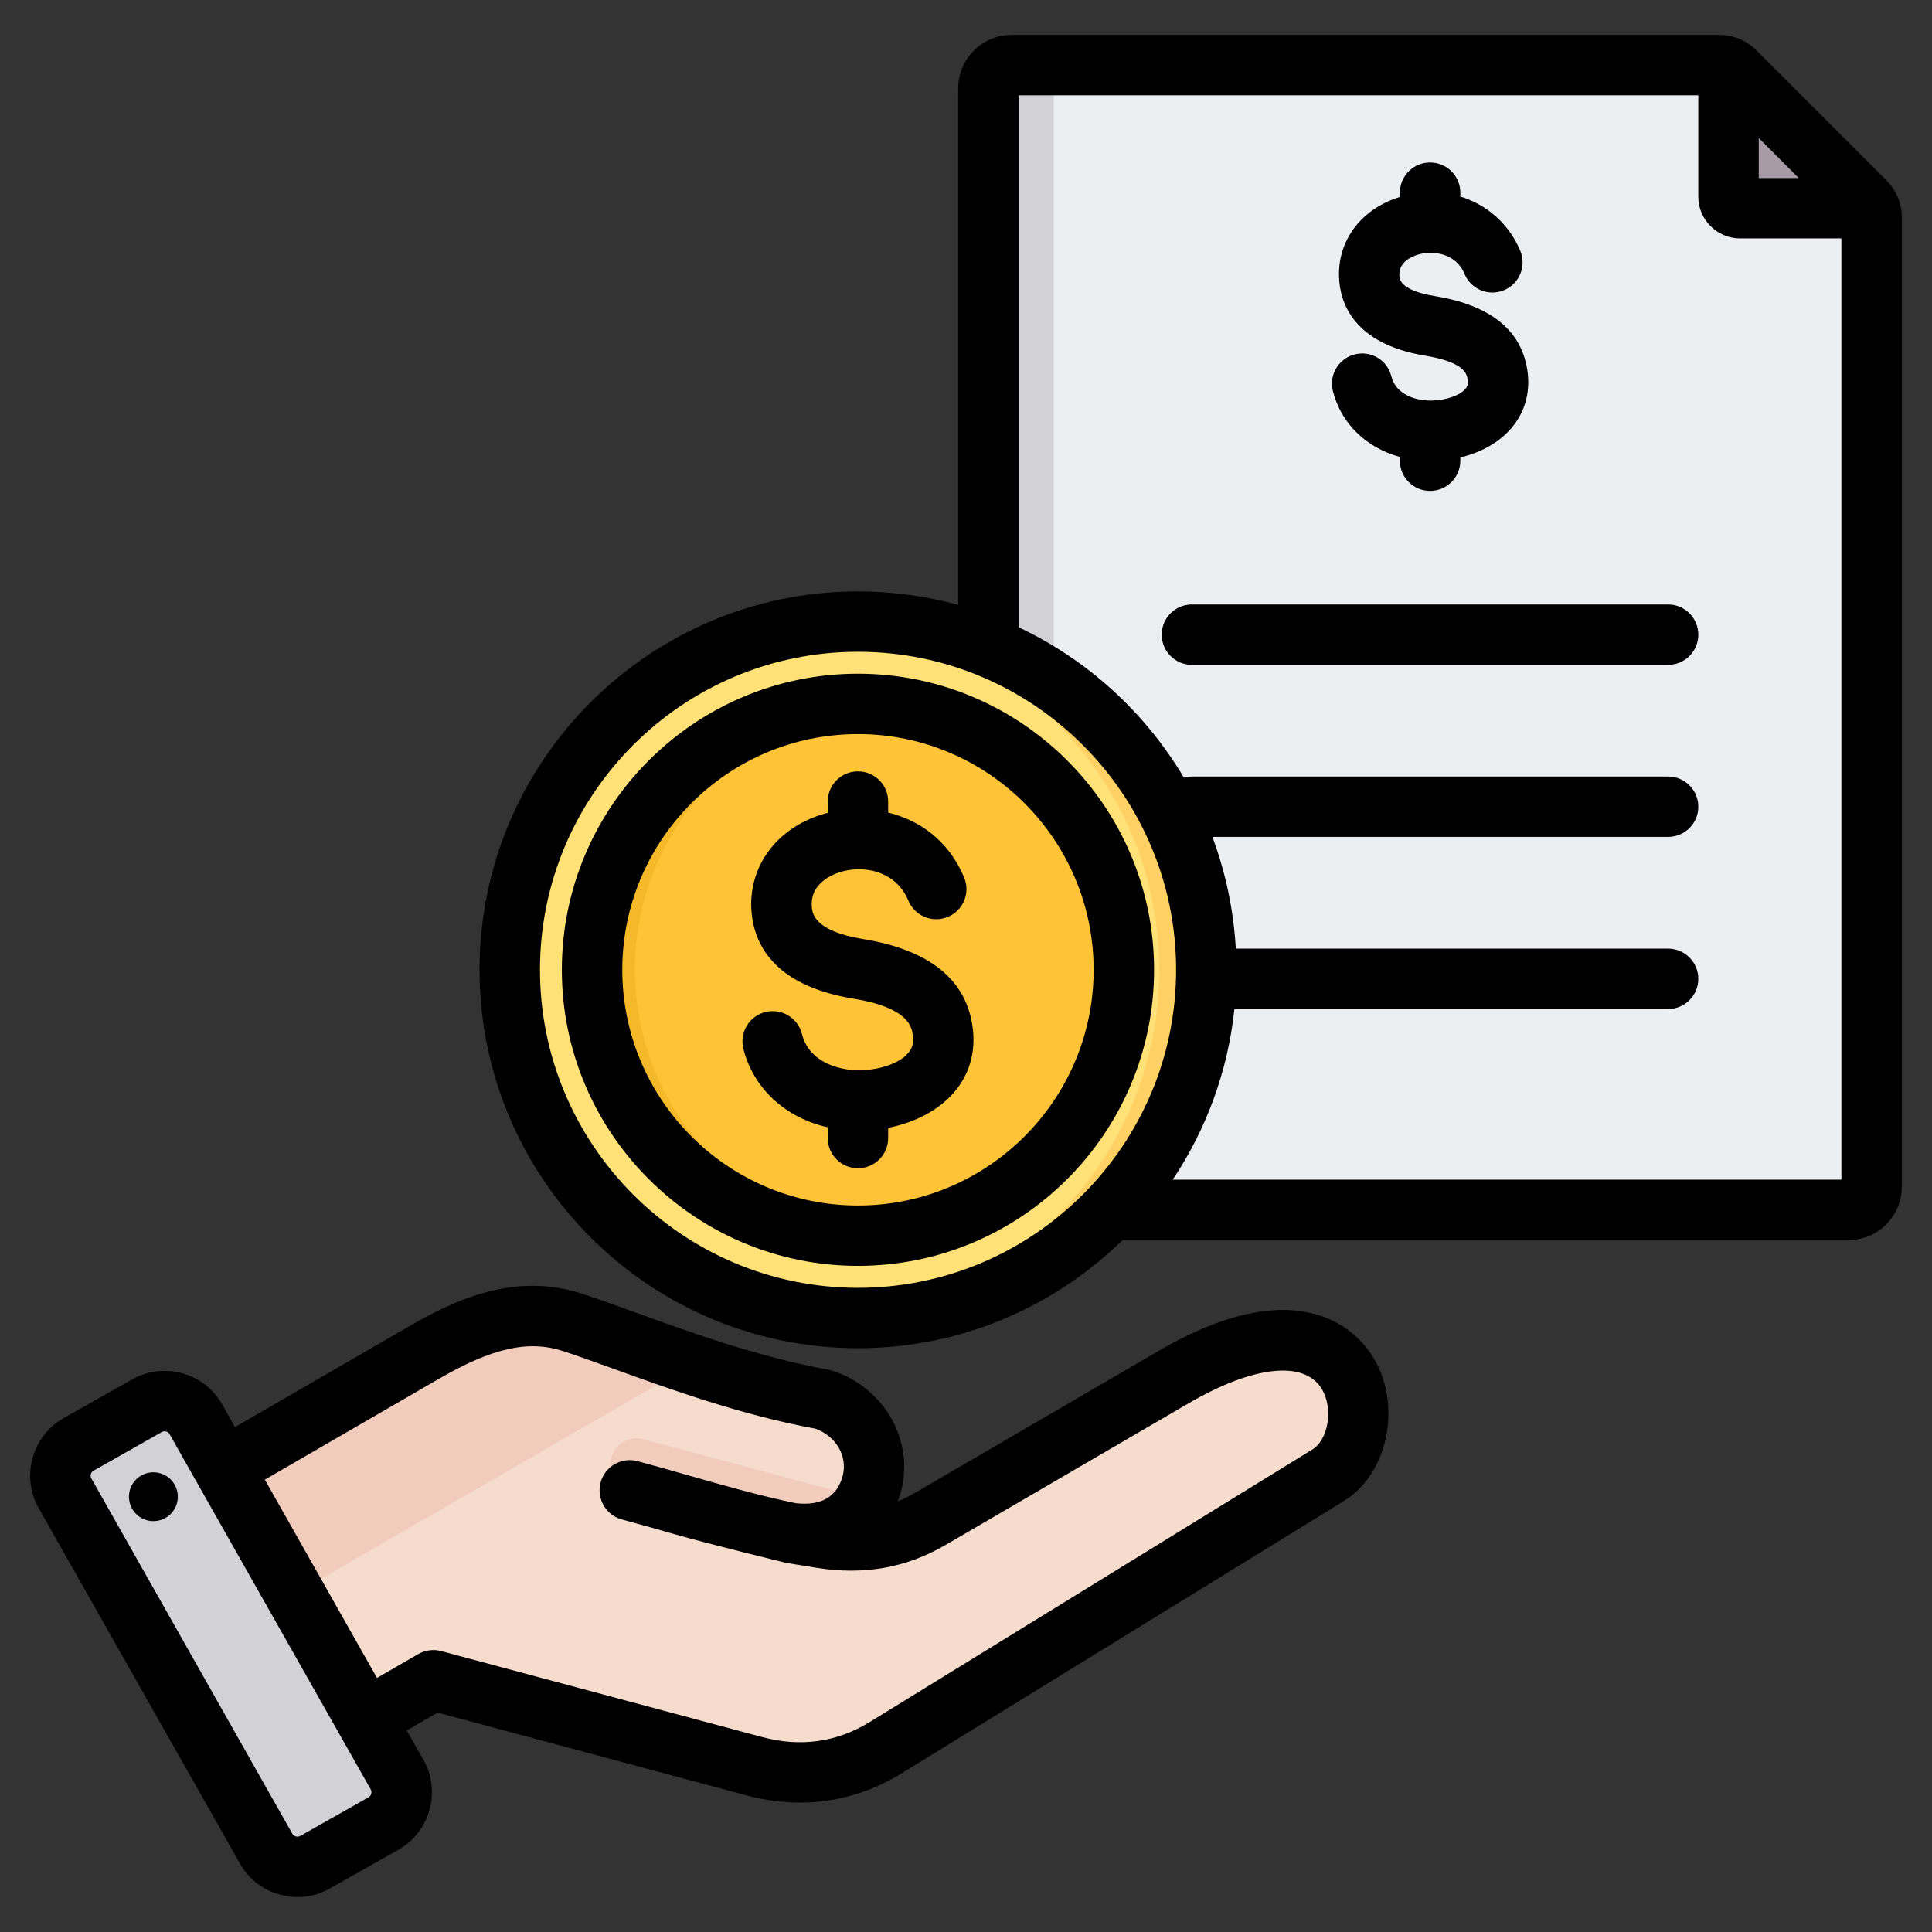 <svg id="Layer_1" enable-background="new 0 0 512 512" height="512" viewBox="0 0 512 512" width="512" xmlns="http://www.w3.org/2000/svg"><rect x="0" y="0" width="512" height="512" fill="#333333" stroke="none"/><g clip-rule="evenodd" fill-rule="evenodd"><g><g><path d="m268.056 17.26h187.489c1.684 0 3.134.6 4.324 1.791l34.34 34.34c1.191 1.191 1.791 2.64 1.791 4.325v256.791c0 3.368-2.747 6.116-6.116 6.116h-221.828c-3.369 0-6.116-2.748-6.116-6.116v-291.131c0-3.368 2.747-6.116 6.116-6.116z" fill="#eceff1"/><path d="m268.056 17.26h11.189v303.362h-11.189c-3.369 0-6.116-2.748-6.116-6.116v-291.13c0-3.368 2.747-6.116 6.116-6.116z" fill="#d1d1d6"/><path d="m458.078 17.79c.649.297 1.247.717 1.791 1.261l34.34 34.34c.544.544.964 1.142 1.261 1.791h-34.334c-1.684 0-3.058-1.373-3.058-3.058z" fill="#a79ba7"/></g><g><path d="m45.208 397.339 67.191-38.928c12.61-7.306 25.433-12.486 39.293-7.99 15.453 5.011 40.687 15.772 66.421 20.414 9.552 3.097 15.507 12.661 12.909 22.359-2.599 9.7-10.795 14.701-22.359 12.912l8.996 1.44c10.308 1.649 19.776.238 28.798-5.016l64.6-37.626c50.216-29.246 57.591 15.747 40.895 26.026l-117.234 72.188c-10.782 6.638-22.58 8.187-34.811 4.908l-85.033-22.785-31.491 18.181c-6.055 3.495-13.845 1.409-17.34-4.646l-25.466-44.106c-3.492-6.05-1.413-13.83 4.631-17.331z" fill="#f6dccd"/><path d="m229.489 397.218c-3.591 7.017-10.99 10.41-20.827 8.888-13.929-3.683-27.842-7.46-41.759-11.189-3.728-.999-5.94-4.831-4.941-8.558.999-3.728 4.831-5.94 8.558-4.941z" fill="#f1cbbc"/><path d="m45.208 397.339 67.191-38.928c12.61-7.306 25.433-12.486 39.293-7.99 8.268 2.681 19.335 7.008 31.781 11.163l-130.159 75.147-12.737-22.061c-3.492-6.049-1.413-13.83 4.631-17.331z" fill="#f1cbbc"/><path d="m51.907 376.137 53.288 94.155c2.577 4.553.96 10.386-3.593 12.962l-18.125 10.258c-4.553 2.577-10.385.96-12.962-3.593l-53.288-94.156c-2.576-4.553-.959-10.386 3.593-12.962l18.125-10.258c4.553-2.575 10.386-.958 12.962 3.594z" fill="#d1d1d6"/><path d="m79.934 440.828 9.432 16.665 9.327 16.48c2.571 4.543.966 10.362-3.565 12.946l6.475-3.664c4.553-2.577 6.17-8.41 3.593-12.962l-9.358-16.535-18.791-33.203-18.812-33.24-6.326-11.178c-2.232-3.944-6.908-5.684-11.078-4.404l10.953 19.353 18.791 33.202 9.358 16.535z" fill="#b1b1b5"/></g><g><ellipse cx="227.362" cy="257.013" fill="#ffe177" rx="92.28" ry="92.28" transform="matrix(.707 -.707 .707 .707 -115.143 236.046)"/><path d="m227.361 164.733c50.965 0 92.28 41.315 92.28 92.28s-41.315 92.28-92.28 92.28c-2.09 0-4.162-.076-6.218-.213 48.065-3.199 86.063-43.192 86.063-92.067s-37.998-88.869-86.063-92.067c2.056-.137 4.128-.213 6.218-.213z" fill="#ffd064"/><circle cx="227.36" cy="257.012" fill="#ffc338" r="70.467"/><path d="m227.361 186.545c-38.918 0-70.467 31.549-70.467 70.467s31.549 70.467 70.467 70.467c1.913 0 3.808-.079 5.683-.229-36.26-2.894-64.784-33.234-64.784-70.238s28.524-67.344 64.784-70.239c-1.875-.149-3.77-.228-5.683-.228z" fill="#f5b829"/></g></g><path d="m227.366 319.471c-34.432 0-62.458-28.022-62.458-62.463 0-34.437 28.026-62.468 62.458-62.468s62.459 28.031 62.459 62.468c-.001 34.442-28.027 62.463-62.459 62.463zm0-140.932c-43.24 0-78.473 35.2-78.473 78.469 0 43.273 35.233 78.459 78.473 78.459 43.288 0 78.473-35.186 78.473-78.459 0-43.269-35.186-78.469-78.473-78.469zm30.428 93.999c-1.554-12.798-11.305-20.768-29.063-23.679-13.283-2.181-13.518-6.999-13.613-8.808-.33-6.854 7.159-8.912 8.667-9.251 6.218-1.408 13.848.49 16.957 7.899 1.696 4.079 6.406 5.992 10.457 4.282 4.098-1.71 6.029-6.402 4.286-10.471-4.098-9.802-11.87-15.158-20.113-17.169v-2.921c0-4.423-3.58-7.998-8.008-7.998-4.427 0-8.007 3.575-8.007 7.998v2.991c-12.718 3.259-20.82 13.368-20.254 25.407.471 8.921 5.511 20.292 27.037 23.829 14.884 2.44 15.497 7.612 15.78 9.821.235 1.931-.141 3.358-1.272 4.63-2.214 2.591-7.254 4.409-12.529 4.531-6.029.118-13.754-2.28-15.591-9.6-1.083-4.291-5.417-6.891-9.703-5.831-4.286 1.069-6.877 5.412-5.841 9.698 2.685 10.631 11.21 18.333 22.374 20.853v2.85c0 4.418 3.58 7.998 8.007 7.998 4.428 0 8.008-3.58 8.008-7.998v-2.713c7.16-1.408 13.377-4.687 17.381-9.317 4.098-4.709 5.841-10.597 5.04-17.031zm192.274-104.347c0 4.418-3.58 7.998-8.007 7.998h-126.189c-4.428 0-8.007-3.58-8.007-7.998s3.58-8.003 8.007-8.003h126.189c4.428 0 8.007 3.585 8.007 8.003zm-61.752-65.092c.471-.551.801-1.168.613-2.43-.141-1.39-.565-4.659-11.21-6.402-19.171-3.156-22.562-14.197-22.845-20.509-.518-10 5.888-18.441 16.109-21.55v-1.148c0-4.418 3.58-7.998 8.008-7.998s8.008 3.58 8.008 7.998v1.032c7.018 2.129 12.859 7.178 15.874 14.338 1.696 4.07-.188 8.761-4.287 10.471-4.051 1.71-8.761-.203-10.457-4.282-2.402-5.737-8.431-6.057-11.634-5.327-1.366.306-5.841 1.639-5.652 5.7.047.98.189 3.961 9.468 5.488 14.931 2.449 23.175 9.27 24.541 20.273.659 5.587-.848 10.707-4.428 14.819-3.156 3.67-7.913 6.34-13.424 7.659v.862c0 4.409-3.58 7.998-8.008 7.998s-8.008-3.589-8.008-7.998v-.999c-8.855-2.421-15.591-8.813-17.758-17.485-1.083-4.286 1.554-8.629 5.841-9.699 4.286-1.069 8.62 1.54 9.656 5.822 1.225 4.898 6.548 6.519 10.787 6.42 3.719-.09 7.346-1.343 8.806-3.053zm-341.26 292.604c.518 3.537-1.931 6.83-5.464 7.339-3.533.518-6.83-1.931-7.348-5.464-.518-3.537 1.931-6.83 5.464-7.339 3.533-.518 6.83 1.931 7.348 5.464zm300.705-11.555-117.239 72.19c-8.761 5.393-18.37 6.731-28.544 4.004l-85.068-22.793c-2.025-.546-4.192-.259-6.076.801l-10.928 6.321-29.722-52.553 46.208-26.759c14.131-8.168 23.599-10.287 32.831-7.31 3.862 1.272 8.384 2.901 13.613 4.781 15.073 5.45 33.773 12.209 53.273 15.789 5.511 2.011 8.573 7.32 7.207 12.534-1.507 5.549-5.699 7.965-12.435 7.207-9.373-1.941-18.323-4.489-27.838-7.197-4.522-1.3-9.232-2.642-14.084-3.942-4.239-1.14-8.667 1.389-9.797 5.662-1.13 4.258 1.413 8.648 5.653 9.788 4.71 1.272 9.373 2.591 13.848 3.872 9.892 2.831 29.628 7.617 29.675 7.631l8.055 1.309c12.529 1.997 23.693.038 34.103-6.01l64.578-37.631c17.146-9.972 30.617-11.399 35.233-3.74 3.059 5.137 1.788 13.39-2.546 16.046zm-250.069 92.143c.707-.41.942-1.352.565-2.063l-53.32-94.168c-.236-.48-.801-.758-1.319-.758-.236 0-.471.056-.707.189l-18.135 10.259c-.706.4-.989 1.352-.565 2.059l53.273 94.173c.283.438.659.622.942.697.283.071.707.122 1.131-.127zm209.325-118.271-64.578 37.63c-1.507.857-2.967 1.602-4.522 2.219.33-.829.612-1.691.848-2.581 3.58-13.49-4.38-27.56-18.182-32.039-.33-.108-.706-.198-1.036-.259-18.417-3.321-36.599-9.91-51.248-15.2-5.134-1.86-9.986-3.608-14.131-4.96-17.428-5.638-32.925 1.22-45.784 8.681l-46.114 26.688-3.391-6.02c-4.757-8.398-15.45-11.371-23.881-6.608l-18.135 10.249c-8.384 4.757-11.352 15.469-6.594 23.867l53.32 94.173c2.261 4.06 6.029 6.981 10.551 8.238 1.555.433 3.156.64 4.71.64 2.968 0 5.935-.758 8.573-2.27l18.135-10.259c8.431-4.753 11.399-15.459 6.641-23.862l-4.427-7.758 8.196-4.729 81.865 21.931c4.757 1.277 9.515 1.908 14.178 1.908 9.42 0 18.558-2.6 26.896-7.73l117.239-72.199c11.681-7.193 15.45-25.252 7.866-37.89-3.627-6.09-18.512-24.252-56.995-1.86zm3.768-45.402h177.201v-249.438h-26.849c-6.076 0-11.069-4.96-11.069-11.06v-26.858h-180.121v140.97c18.276 8.61 33.537 22.581 43.806 39.858.659-.188 1.366-.301 2.119-.301h126.189c4.428 0 8.007 3.589 8.007 8.003 0 4.418-3.58 7.998-8.007 7.998h-120.772c3.485 9.303 5.605 19.242 6.217 29.609h114.554c4.428 0 8.007 3.584 8.007 8.003 0 4.409-3.58 7.998-8.007 7.998h-114.93c-1.743 16.603-7.536 32.01-16.345 45.218zm-83.419 28.671c46.491 0 84.314-37.809 84.314-84.281 0-46.467-37.824-84.281-84.314-84.281s-84.267 37.814-84.267 84.281c0 46.472 37.776 84.281 84.267 84.281zm238.718-304.718 10.598 10.608h-10.598zm33.772 11.159-34.338-34.338c-2.685-2.704-6.123-4.131-9.939-4.131h-187.516c-7.772 0-14.131 6.331-14.131 14.112v136.937c-8.432-2.332-17.381-3.58-26.566-3.58-55.299 0-100.282 44.979-100.282 100.278 0 55.289 44.983 100.282 100.282 100.282 27.273 0 52.049-10.951 70.136-28.671h192.415c7.772 0 14.084-6.331 14.084-14.117v-256.791c0-3.82-1.413-7.273-4.145-9.981z"/></g></svg>